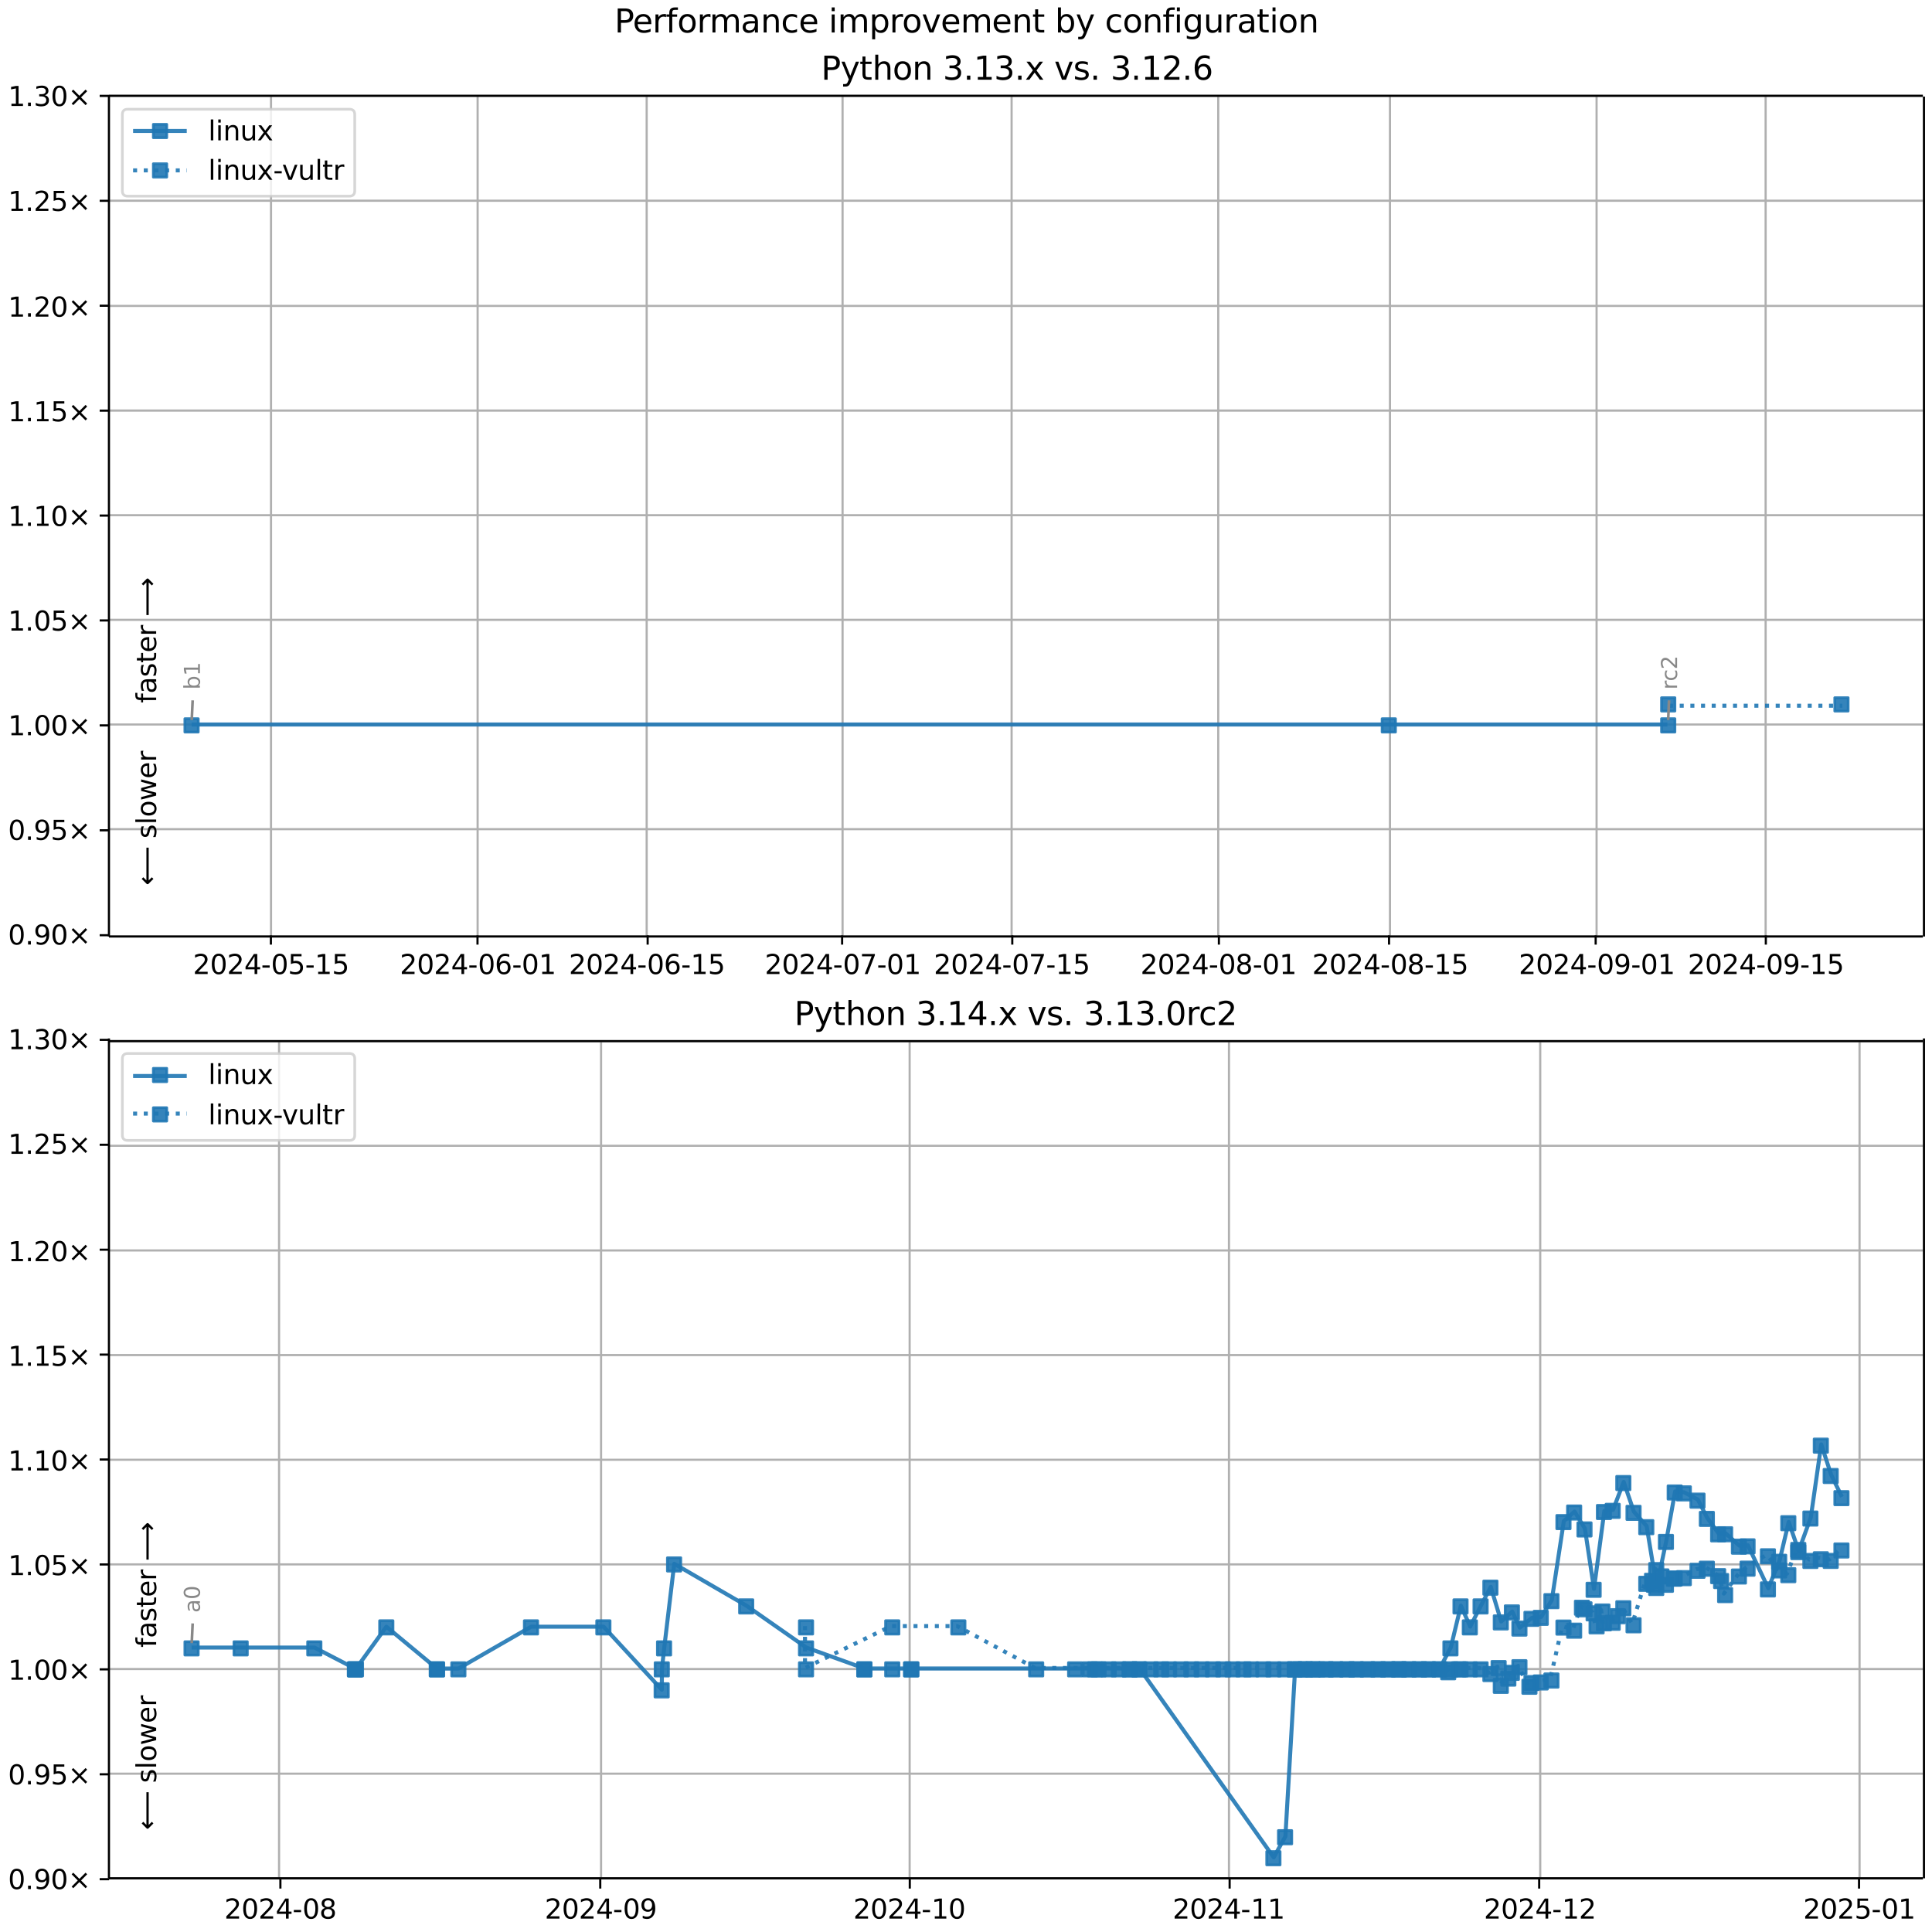 <?xml version="1.0" encoding="UTF-8"?>
<!DOCTYPE svg  PUBLIC '-//W3C//DTD SVG 1.1//EN'  'http://www.w3.org/Graphics/SVG/1.1/DTD/svg11.dtd'>
<svg width="720pt" height="720pt" version="1.1" viewBox="0 0 720 720" xmlns="http://www.w3.org/2000/svg" xmlns:xlink="http://www.w3.org/1999/xlink">
<defs>
<style type="text/css">*{stroke-linejoin: round; stroke-linecap: butt}</style>
</defs>
<path d="m0 720h720v-720h-720z" fill="#fff"/>
<path d="m40.6 349h676v-313h-676z" fill="#fff"/>
<path d="m101 349v-313" clip-path="url(#g)" fill="none" stroke="#b0b0b0" stroke-linecap="square" stroke-width=".8"/>
<defs>
<path id="k" d="m0 0v3.5" stroke="#000" stroke-width=".8"/>
</defs>
<use x="100.953" y="348.529" stroke="#000000" stroke-width=".8" xlink:href="#k"/>
<g transform="translate(71.9 363) scale(.1 -.1)">
<defs>
<path id="c" transform="scale(.016)" d="m1228 531h2203v-531h-2962v531q359 372 979 998 621 627 780 809 303 340 423 576 121 236 121 464 0 372-261 606-261 235-680 235-297 0-627-103-329-103-704-313v638q381 153 712 231 332 78 607 78 725 0 1156-363 431-362 431-968 0-288-108-546-107-257-392-607-78-91-497-524-418-433-1181-1211z"/>
<path id="b" transform="scale(.016)" d="m2034 4250q-487 0-733-480-245-479-245-1442 0-959 245-1439 246-480 733-480 491 0 736 480 246 480 246 1439 0 963-246 1442-245 480-736 480zm0 500q785 0 1199-621 414-620 414-1801 0-1178-414-1799-414-620-1199-620-784 0-1198 620-414 621-414 1799 0 1181 414 1801 414 621 1198 621z"/>
<path id="m" transform="scale(.016)" d="m2419 4116-1594-2491h1594v2491zm-166 550h794v-3041h666v-525h-666v-1100h-628v1100h-2106v609l1940 2957z"/>
<path id="f" transform="scale(.016)" d="m313 2009h1684v-512h-1684v512z"/>
<path id="l" transform="scale(.016)" d="m691 4666h2478v-532h-1900v-1143q137 47 274 70 138 23 276 23 781 0 1237-428 457-428 457-1159 0-753-469-1171-469-417-1322-417-294 0-599 50-304 50-629 150v635q281-153 581-228t634-75q541 0 856 284 316 284 316 772 0 487-316 771-315 285-856 285-253 0-505-56-251-56-513-175v2344z"/>
<path id="d" transform="scale(.016)" d="m794 531h1031v3560l-1122-225v575l1116 225h631v-4135h1031v-531h-2687v531z"/>
</defs>
<use xlink:href="#c"/>
<use transform="translate(63.6)" xlink:href="#b"/>
<use transform="translate(127)" xlink:href="#c"/>
<use transform="translate(191)" xlink:href="#m"/>
<use transform="translate(254)" xlink:href="#f"/>
<use transform="translate(291)" xlink:href="#b"/>
<use transform="translate(354)" xlink:href="#l"/>
<use transform="translate(418)" xlink:href="#f"/>
<use transform="translate(454)" xlink:href="#d"/>
<use transform="translate(518)" xlink:href="#l"/>
</g>
<path d="m178 349v-313" clip-path="url(#g)" fill="none" stroke="#b0b0b0" stroke-linecap="square" stroke-width=".8"/>
<use x="177.953" y="348.529" stroke="#000000" stroke-width=".8" xlink:href="#k"/>
<g transform="translate(149 363) scale(.1 -.1)">
<defs>
<path id="ah" transform="scale(.016)" d="m2113 2584q-425 0-674-291-248-290-248-796 0-503 248-796 249-292 674-292t673 292q248 293 248 796 0 506-248 796-248 291-673 291zm1253 1979v-575q-238 112-480 171-242 60-480 60-625 0-955-422-329-422-376-1275 184 272 462 417 279 145 613 145 703 0 1111-427 408-426 408-1160 0-719-425-1154-425-434-1131-434-810 0-1238 620-428 621-428 1799 0 1106 525 1764t1409 658q238 0 480-47t505-140z"/>
</defs>
<use xlink:href="#c"/>
<use transform="translate(63.6)" xlink:href="#b"/>
<use transform="translate(127)" xlink:href="#c"/>
<use transform="translate(191)" xlink:href="#m"/>
<use transform="translate(254)" xlink:href="#f"/>
<use transform="translate(291)" xlink:href="#b"/>
<use transform="translate(354)" xlink:href="#ah"/>
<use transform="translate(418)" xlink:href="#f"/>
<use transform="translate(454)" xlink:href="#b"/>
<use transform="translate(518)" xlink:href="#d"/>
</g>
<path d="m241 349v-313" clip-path="url(#g)" fill="none" stroke="#b0b0b0" stroke-linecap="square" stroke-width=".8"/>
<use x="241.365" y="348.529" stroke="#000000" stroke-width=".8" xlink:href="#k"/>
<g transform="translate(212 363) scale(.1 -.1)">
<use xlink:href="#c"/>
<use transform="translate(63.6)" xlink:href="#b"/>
<use transform="translate(127)" xlink:href="#c"/>
<use transform="translate(191)" xlink:href="#m"/>
<use transform="translate(254)" xlink:href="#f"/>
<use transform="translate(291)" xlink:href="#b"/>
<use transform="translate(354)" xlink:href="#ah"/>
<use transform="translate(418)" xlink:href="#f"/>
<use transform="translate(454)" xlink:href="#d"/>
<use transform="translate(518)" xlink:href="#l"/>
</g>
<path d="m314 349v-313" clip-path="url(#g)" fill="none" stroke="#b0b0b0" stroke-linecap="square" stroke-width=".8"/>
<use x="313.835" y="348.529" stroke="#000000" stroke-width=".8" xlink:href="#k"/>
<g transform="translate(285 363) scale(.1 -.1)">
<defs>
<path id="al" transform="scale(.016)" d="m525 4666h3e3v-269l-1694-4397h-659l1594 4134h-2241v532z"/>
</defs>
<use xlink:href="#c"/>
<use transform="translate(63.6)" xlink:href="#b"/>
<use transform="translate(127)" xlink:href="#c"/>
<use transform="translate(191)" xlink:href="#m"/>
<use transform="translate(254)" xlink:href="#f"/>
<use transform="translate(291)" xlink:href="#b"/>
<use transform="translate(354)" xlink:href="#al"/>
<use transform="translate(418)" xlink:href="#f"/>
<use transform="translate(454)" xlink:href="#b"/>
<use transform="translate(518)" xlink:href="#d"/>
</g>
<path d="m377 349v-313" clip-path="url(#g)" fill="none" stroke="#b0b0b0" stroke-linecap="square" stroke-width=".8"/>
<use x="377.247" y="348.529" stroke="#000000" stroke-width=".8" xlink:href="#k"/>
<g transform="translate(348 363) scale(.1 -.1)">
<use xlink:href="#c"/>
<use transform="translate(63.6)" xlink:href="#b"/>
<use transform="translate(127)" xlink:href="#c"/>
<use transform="translate(191)" xlink:href="#m"/>
<use transform="translate(254)" xlink:href="#f"/>
<use transform="translate(291)" xlink:href="#b"/>
<use transform="translate(354)" xlink:href="#al"/>
<use transform="translate(418)" xlink:href="#f"/>
<use transform="translate(454)" xlink:href="#d"/>
<use transform="translate(518)" xlink:href="#l"/>
</g>
<path d="m454 349v-313" clip-path="url(#g)" fill="none" stroke="#b0b0b0" stroke-linecap="square" stroke-width=".8"/>
<use x="454.247" y="348.529" stroke="#000000" stroke-width=".8" xlink:href="#k"/>
<g transform="translate(425 363) scale(.1 -.1)">
<defs>
<path id="ag" transform="scale(.016)" d="m2034 2216q-450 0-708-241-257-241-257-662 0-422 257-663 258-241 708-241t709 242q260 243 260 662 0 421-258 662-257 241-711 241zm-631 268q-406 100-633 378-226 279-226 679 0 559 398 884 399 325 1092 325 697 0 1094-325t397-884q0-400-227-679-226-278-629-378 456-106 710-416 255-309 255-755 0-679-414-1042-414-362-1186-362-771 0-1186 362-414 363-414 1042 0 446 256 755 257 310 713 416zm-231 997q0-362 226-565 227-203 636-203 407 0 636 203 230 203 230 565 0 363-230 566-229 203-636 203-409 0-636-203-226-203-226-566z"/>
</defs>
<use xlink:href="#c"/>
<use transform="translate(63.6)" xlink:href="#b"/>
<use transform="translate(127)" xlink:href="#c"/>
<use transform="translate(191)" xlink:href="#m"/>
<use transform="translate(254)" xlink:href="#f"/>
<use transform="translate(291)" xlink:href="#b"/>
<use transform="translate(354)" xlink:href="#ag"/>
<use transform="translate(418)" xlink:href="#f"/>
<use transform="translate(454)" xlink:href="#b"/>
<use transform="translate(518)" xlink:href="#d"/>
</g>
<path d="m518 349v-313" clip-path="url(#g)" fill="none" stroke="#b0b0b0" stroke-linecap="square" stroke-width=".8"/>
<use x="517.659" y="348.529" stroke="#000000" stroke-width=".8" xlink:href="#k"/>
<g transform="translate(489 363) scale(.1 -.1)">
<use xlink:href="#c"/>
<use transform="translate(63.6)" xlink:href="#b"/>
<use transform="translate(127)" xlink:href="#c"/>
<use transform="translate(191)" xlink:href="#m"/>
<use transform="translate(254)" xlink:href="#f"/>
<use transform="translate(291)" xlink:href="#b"/>
<use transform="translate(354)" xlink:href="#ag"/>
<use transform="translate(418)" xlink:href="#f"/>
<use transform="translate(454)" xlink:href="#d"/>
<use transform="translate(518)" xlink:href="#l"/>
</g>
<path d="m595 349v-313" clip-path="url(#g)" fill="none" stroke="#b0b0b0" stroke-linecap="square" stroke-width=".8"/>
<use x="594.659" y="348.529" stroke="#000000" stroke-width=".8" xlink:href="#k"/>
<g transform="translate(566 363) scale(.1 -.1)">
<defs>
<path id="w" transform="scale(.016)" d="m703 97v575q238-113 481-172 244-59 479-59 625 0 954 420 330 420 377 1277-181-269-460-413-278-144-615-144-700 0-1108 423-408 424-408 1159 0 718 425 1152 425 435 1131 435 810 0 1236-621 427-620 427-1801 0-1103-524-1761-523-658-1407-658-238 0-482 47-243 47-506 141zm1256 1978q425 0 673 290 249 291 249 798 0 503-249 795-248 292-673 292t-673-292-248-795q0-507 248-798 248-290 673-290z"/>
</defs>
<use xlink:href="#c"/>
<use transform="translate(63.6)" xlink:href="#b"/>
<use transform="translate(127)" xlink:href="#c"/>
<use transform="translate(191)" xlink:href="#m"/>
<use transform="translate(254)" xlink:href="#f"/>
<use transform="translate(291)" xlink:href="#b"/>
<use transform="translate(354)" xlink:href="#w"/>
<use transform="translate(418)" xlink:href="#f"/>
<use transform="translate(454)" xlink:href="#b"/>
<use transform="translate(518)" xlink:href="#d"/>
</g>
<path d="m658 349v-313" clip-path="url(#g)" fill="none" stroke="#b0b0b0" stroke-linecap="square" stroke-width=".8"/>
<use x="658.071" y="348.529" stroke="#000000" stroke-width=".8" xlink:href="#k"/>
<g transform="translate(629 363) scale(.1 -.1)">
<use xlink:href="#c"/>
<use transform="translate(63.6)" xlink:href="#b"/>
<use transform="translate(127)" xlink:href="#c"/>
<use transform="translate(191)" xlink:href="#m"/>
<use transform="translate(254)" xlink:href="#f"/>
<use transform="translate(291)" xlink:href="#b"/>
<use transform="translate(354)" xlink:href="#w"/>
<use transform="translate(418)" xlink:href="#f"/>
<use transform="translate(454)" xlink:href="#d"/>
<use transform="translate(518)" xlink:href="#l"/>
</g>
<path d="m40.6 349h676" clip-path="url(#g)" fill="none" stroke="#b0b0b0" stroke-linecap="square" stroke-width=".8"/>
<defs>
<path id="i" d="m0 0h-3.5" stroke="#000" stroke-width=".8"/>
</defs>
<use x="40.646" y="348.529" stroke="#000000" stroke-width=".8" xlink:href="#i"/>
<g transform="translate(3 352) scale(.1 -.1)">
<defs>
<path id="e" transform="scale(.016)" d="m684 794h660v-794h-660v794z"/>
<path id="j" transform="scale(.016)" d="m4488 3438-1429-1435 1429-1428-372-378-1435 1434-1434-1434-369 378 1425 1428-1425 1435 369 378 1434-1435 1435 1435 372-378z"/>
</defs>
<use xlink:href="#b"/>
<use transform="translate(63.6)" xlink:href="#e"/>
<use transform="translate(95.4)" xlink:href="#w"/>
<use transform="translate(159)" xlink:href="#b"/>
<use transform="translate(223)" xlink:href="#j"/>
</g>
<path d="m40.6 309h676" clip-path="url(#g)" fill="none" stroke="#b0b0b0" stroke-linecap="square" stroke-width=".8"/>
<use x="40.646" y="309.429" stroke="#000000" stroke-width=".8" xlink:href="#i"/>
<g transform="translate(3 313) scale(.1 -.1)">
<use xlink:href="#b"/>
<use transform="translate(63.6)" xlink:href="#e"/>
<use transform="translate(95.4)" xlink:href="#w"/>
<use transform="translate(159)" xlink:href="#l"/>
<use transform="translate(223)" xlink:href="#j"/>
</g>
<path d="m40.6 270h676" clip-path="url(#g)" fill="none" stroke="#b0b0b0" stroke-linecap="square" stroke-width=".8"/>
<use x="40.646" y="270.33" stroke="#000000" stroke-width=".8" xlink:href="#i"/>
<g transform="translate(3 274) scale(.1 -.1)">
<use xlink:href="#d"/>
<use transform="translate(63.6)" xlink:href="#e"/>
<use transform="translate(95.4)" xlink:href="#b"/>
<use transform="translate(159)" xlink:href="#b"/>
<use transform="translate(223)" xlink:href="#j"/>
</g>
<path d="m40.6 231h676" clip-path="url(#g)" fill="none" stroke="#b0b0b0" stroke-linecap="square" stroke-width=".8"/>
<use x="40.646" y="231.23" stroke="#000000" stroke-width=".8" xlink:href="#i"/>
<g transform="translate(3 235) scale(.1 -.1)">
<use xlink:href="#d"/>
<use transform="translate(63.6)" xlink:href="#e"/>
<use transform="translate(95.4)" xlink:href="#b"/>
<use transform="translate(159)" xlink:href="#l"/>
<use transform="translate(223)" xlink:href="#j"/>
</g>
<path d="m40.6 192h676" clip-path="url(#g)" fill="none" stroke="#b0b0b0" stroke-linecap="square" stroke-width=".8"/>
<use x="40.646" y="192.131" stroke="#000000" stroke-width=".8" xlink:href="#i"/>
<g transform="translate(3 196) scale(.1 -.1)">
<use xlink:href="#d"/>
<use transform="translate(63.6)" xlink:href="#e"/>
<use transform="translate(95.4)" xlink:href="#d"/>
<use transform="translate(159)" xlink:href="#b"/>
<use transform="translate(223)" xlink:href="#j"/>
</g>
<path d="m40.6 153h676" clip-path="url(#g)" fill="none" stroke="#b0b0b0" stroke-linecap="square" stroke-width=".8"/>
<use x="40.646" y="153.031" stroke="#000000" stroke-width=".8" xlink:href="#i"/>
<g transform="translate(3 157) scale(.1 -.1)">
<use xlink:href="#d"/>
<use transform="translate(63.6)" xlink:href="#e"/>
<use transform="translate(95.4)" xlink:href="#d"/>
<use transform="translate(159)" xlink:href="#l"/>
<use transform="translate(223)" xlink:href="#j"/>
</g>
<path d="m40.6 114h676" clip-path="url(#g)" fill="none" stroke="#b0b0b0" stroke-linecap="square" stroke-width=".8"/>
<use x="40.646" y="113.932" stroke="#000000" stroke-width=".8" xlink:href="#i"/>
<g transform="translate(3 118) scale(.1 -.1)">
<use xlink:href="#d"/>
<use transform="translate(63.6)" xlink:href="#e"/>
<use transform="translate(95.4)" xlink:href="#c"/>
<use transform="translate(159)" xlink:href="#b"/>
<use transform="translate(223)" xlink:href="#j"/>
</g>
<path d="m40.6 74.8h676" clip-path="url(#g)" fill="none" stroke="#b0b0b0" stroke-linecap="square" stroke-width=".8"/>
<use x="40.646" y="74.832" stroke="#000000" stroke-width=".8" xlink:href="#i"/>
<g transform="translate(3 78.6) scale(.1 -.1)">
<use xlink:href="#d"/>
<use transform="translate(63.6)" xlink:href="#e"/>
<use transform="translate(95.4)" xlink:href="#c"/>
<use transform="translate(159)" xlink:href="#l"/>
<use transform="translate(223)" xlink:href="#j"/>
</g>
<path d="m40.6 35.7h676" clip-path="url(#g)" fill="none" stroke="#b0b0b0" stroke-linecap="square" stroke-width=".8"/>
<use x="40.646" y="35.733" stroke="#000000" stroke-width=".8" xlink:href="#i"/>
<g transform="translate(3 39.5) scale(.1 -.1)">
<defs>
<path id="t" transform="scale(.016)" d="m2597 2516q453-97 707-404 255-306 255-756 0-690-475-1069-475-378-1350-378-293 0-604 58t-642 174v609q262-153 574-231 313-78 654-78 593 0 904 234t311 681q0 413-289 645-289 233-804 233h-544v519h569q465 0 712 186t247 536q0 359-255 551-254 193-729 193-260 0-557-57-297-56-653-174v562q360 100 674 150t592 50q719 0 1137-327 419-326 419-882 0-388-222-655t-631-370z"/>
</defs>
<use xlink:href="#d"/>
<use transform="translate(63.6)" xlink:href="#e"/>
<use transform="translate(95.4)" xlink:href="#t"/>
<use transform="translate(159)" xlink:href="#b"/>
<use transform="translate(223)" xlink:href="#j"/>
</g>
<path d="m71.4 270h446 104" clip-path="url(#g)" fill="none" stroke="#1f77b4" stroke-linecap="square" stroke-opacity=".9" stroke-width="1.5"/>
<defs>
<path id="a" d="m-2.5 2.5h5v-5h-5z" stroke="#1f77b4" stroke-opacity=".9"/>
</defs>
<g clip-path="url(#g)" fill="#1f77b4" fill-opacity=".9" stroke="#1f77b4" stroke-opacity=".9">
<use x="71.389" y="270.33" xlink:href="#a"/>
<use x="517.569" y="270.33" xlink:href="#a"/>
<use x="621.695" y="270.33" xlink:href="#a"/>
</g>
<g stroke="#1f77b4" stroke-opacity=".9">
<path d="m622 263h64.6" clip-path="url(#g)" fill="none" stroke-dasharray="1.5,2.475" stroke-width="1.5"/>
<g clip-path="url(#g)" fill="#1f77b4" fill-opacity=".9">
<use x="621.695" y="262.51" xlink:href="#a"/>
<use x="686.256" y="262.51" xlink:href="#a"/>
</g>
</g>
<path d="m40.6 349v-313" fill="none" stroke="#000" stroke-linecap="square" stroke-width=".8"/>
<path d="m717 349v-313" fill="none" stroke="#000" stroke-linecap="square" stroke-width=".8"/>
<path d="m40.6 349h676" fill="none" stroke="#000" stroke-linecap="square" stroke-width=".8"/>
<path d="m40.6 35.7h676" fill="none" stroke="#000" stroke-linecap="square" stroke-width=".8"/>
<path d="m71.8 261-0.348 7.35" fill="none" stroke="#888" stroke-linecap="round"/>
<g transform="translate(74.5 257) rotate(-90) scale(.08 -.08)" fill="#888">
<defs>
<path id="ak" transform="scale(.016)" d="m3116 1747q0 634-261 995t-717 361q-457 0-718-361t-261-995 261-995 718-361q456 0 717 361t261 995zm-1957 1222q182 312 458 463 277 152 661 152 638 0 1036-506 399-506 399-1331t-399-1332q-398-506-1036-506-384 0-661 152-276 152-458 464v-525h-578v4863h578v-1894z"/>
</defs>
<use xlink:href="#ak"/>
<use transform="translate(63.5)" xlink:href="#d"/>
</g>
<path d="m622 261-0.326 7.34" fill="none" stroke="#888" stroke-linecap="round"/>
<g transform="translate(625 257) rotate(-90) scale(.08 -.08)" fill="#888">
<defs>
<path id="n" transform="scale(.016)" d="m2631 2963q-97 56-211 82-114 27-251 27-488 0-749-317t-261-911v-1844h-578v3500h578v-544q182 319 472 473 291 155 707 155 59 0 131-8 72-7 159-23l3-590z"/>
<path id="ac" transform="scale(.016)" d="m3122 3366v-538q-244 135-489 202t-495 67q-560 0-870-355-309-354-309-995t309-996q310-354 870-354 250 0 495 67t489 202v-532q-241-112-499-168-257-57-548-57-791 0-1257 497-465 497-465 1341 0 856 470 1346 471 491 1290 491 265 0 518-55 253-54 491-163z"/>
</defs>
<use xlink:href="#n"/>
<use transform="translate(38.9)" xlink:href="#ac"/>
<use transform="translate(93.8)" xlink:href="#c"/>
</g>
<g clip-path="url(#g)">
<g transform="translate(58.2 262) rotate(-90) scale(.1 -.1)">
<defs>
<path id="ab" transform="scale(.016)" d="m2375 4863v-479h-550q-309 0-430-125-120-125-120-450v-309h947v-447h-947v-3053h-578v3053h-550v447h550v244q0 584 272 851 272 268 862 268h544z"/>
<path id="aa" transform="scale(.016)" d="m2194 1759q-697 0-966-159t-269-544q0-306 202-486 202-179 548-179 479 0 768 339t289 901v128h-572zm1147 238v-2e3h-575v531q-197-318-491-470t-719-152q-537 0-855 302-317 302-317 808 0 590 395 890 396 300 1180 300h807v57q0 397-261 614t-733 217q-300 0-585-72-284-72-546-216v532q315 122 612 182 297 61 578 61 760 0 1135-394 375-393 375-1193z"/>
<path id="y" transform="scale(.016)" d="m2834 3397v-544q-243 125-506 187-262 63-544 63-428 0-642-131t-214-394q0-200 153-314t616-217l197-44q612-131 870-370t258-667q0-488-386-773-386-284-1061-284-281 0-586 55t-642 164v594q319-166 628-249 309-82 613-82 406 0 624 139 219 139 219 392 0 234-158 359-157 125-692 241l-200 47q-534 112-772 345-237 233-237 639 0 494 350 762 350 269 994 269 318 0 599-47 282-46 519-140z"/>
<path id="p" transform="scale(.016)" d="m1172 4494v-994h1184v-447h-1184v-1900q0-428 117-550t477-122h590v-481h-590q-666 0-919 248-253 249-253 905v1900h-422v447h422v994h578z"/>
<path id="s" transform="scale(.016)" d="m3597 1894v-281h-2644q38-594 358-905t892-311q331 0 642 81t618 244v-544q-310-131-635-200t-659-69q-838 0-1327 487-489 488-489 1320 0 859 464 1363 464 505 1252 505 706 0 1117-455 411-454 411-1235zm-575 169q-6 471-264 752-258 282-683 282-481 0-770-272t-333-766l2050 4z"/>
<path id="am" transform="scale(.016)" d="m8863 2147v-281l-1229-1228-375 375 729 728h-7622v531h7622l-729 728 375 375 1229-1228z"/>
</defs>
<use xlink:href="#ab"/>
<use transform="translate(35.2)" xlink:href="#aa"/>
<use transform="translate(96.5)" xlink:href="#y"/>
<use transform="translate(149)" xlink:href="#p"/>
<use transform="translate(188)" xlink:href="#s"/>
<use transform="translate(249)" xlink:href="#n"/>
<use transform="translate(290)" xlink:href="#DejaVuSans-20"/>
<use transform="translate(322)" xlink:href="#am"/>
</g>
</g>
<g clip-path="url(#g)">
<g transform="translate(58.2 330) rotate(-90) scale(.1 -.1)">
<defs>
<path id="an" transform="scale(.016)" d="m313 1866v281l1228 1228 375-375-728-728h7621v-531h-7621l728-728-375-375-1228 1228z"/>
<path id="r" transform="scale(.016)" d="m603 4863h575v-4863h-575v4863z"/>
<path id="q" transform="scale(.016)" d="m1959 3097q-462 0-731-361t-269-989 267-989q268-361 733-361 460 0 728 362 269 363 269 988 0 622-269 986-268 364-728 364zm0 487q750 0 1178-488 429-487 429-1349 0-859-429-1349-428-489-1178-489-753 0-1180 489-426 490-426 1349 0 862 426 1349 427 488 1180 488z"/>
<path id="ai" transform="scale(.016)" d="m269 3500h575l719-2731 715 2731h678l719-2731 716 2731h575l-916-3500h-678l-753 2869-756-2869h-679l-915 3500z"/>
</defs>
<use xlink:href="#an"/>
<use transform="translate(143)" xlink:href="#DejaVuSans-20"/>
<use transform="translate(175)" xlink:href="#y"/>
<use transform="translate(227)" xlink:href="#r"/>
<use transform="translate(255)" xlink:href="#q"/>
<use transform="translate(316)" xlink:href="#ai"/>
<use transform="translate(398)" xlink:href="#s"/>
<use transform="translate(460)" xlink:href="#n"/>
</g>
</g>
<g transform="translate(306 29.7) scale(.12 -.12)">
<defs>
<path id="af" transform="scale(.016)" d="m1259 4147v-1753h794q441 0 681 228 241 228 241 650 0 419-241 647-240 228-681 228h-794zm-631 519h1425q785 0 1186-355 402-355 402-1039 0-691-402-1044-401-353-1186-353h-794v-1875h-631v4666z"/>
<path id="ad" transform="scale(.016)" d="m2059-325q-243-625-475-815-231-191-618-191h-460v481h338q237 0 368 113 132 112 291 531l103 262-1415 3444h609l1094-2737 1094 2737h609l-1538-3825z"/>
<path id="aj" transform="scale(.016)" d="m3513 2113v-2113h-575v2094q0 497-194 743-194 247-581 247-466 0-735-297-269-296-269-809v-1978h-578v4863h578v-1907q207 316 486 472 280 156 646 156 603 0 912-373 310-373 310-1098z"/>
<path id="o" transform="scale(.016)" d="m3513 2113v-2113h-575v2094q0 497-194 743-194 247-581 247-466 0-735-297-269-296-269-809v-1978h-578v3500h578v-544q207 316 486 472 280 156 646 156 603 0 912-373 310-373 310-1098z"/>
<path id="x" transform="scale(.016)" d="m3513 3500-1266-1703 1331-1797h-678l-1019 1375-1018-1375h-679l1360 1831-1244 1669h678l928-1247 928 1247h679z"/>
<path id="z" transform="scale(.016)" d="m191 3500h609l1094-2937 1094 2937h609l-1313-3500h-781l-1312 3500z"/>
</defs>
<use xlink:href="#af"/>
<use transform="translate(60.3)" xlink:href="#ad"/>
<use transform="translate(119)" xlink:href="#p"/>
<use transform="translate(159)" xlink:href="#aj"/>
<use transform="translate(222)" xlink:href="#q"/>
<use transform="translate(283)" xlink:href="#o"/>
<use transform="translate(347)" xlink:href="#DejaVuSans-20"/>
<use transform="translate(378)" xlink:href="#t"/>
<use transform="translate(442)" xlink:href="#e"/>
<use transform="translate(474)" xlink:href="#d"/>
<use transform="translate(537)" xlink:href="#t"/>
<use transform="translate(601)" xlink:href="#e"/>
<use transform="translate(633)" xlink:href="#x"/>
<use transform="translate(692)" xlink:href="#DejaVuSans-20"/>
<use transform="translate(724)" xlink:href="#z"/>
<use transform="translate(783)" xlink:href="#y"/>
<use transform="translate(835)" xlink:href="#e"/>
<use transform="translate(867)" xlink:href="#DejaVuSans-20"/>
<use transform="translate(899)" xlink:href="#t"/>
<use transform="translate(962)" xlink:href="#e"/>
<use transform="translate(994)" xlink:href="#d"/>
<use transform="translate(1058)" xlink:href="#c"/>
<use transform="translate(1121)" xlink:href="#e"/>
<use transform="translate(1153)" xlink:href="#ah"/>
</g>
<path d="m47.6 73.1h82.6q2 0 2-2v-28.4q0-2-2-2h-82.6q-2 0-2 2v28.4q0 2 2 2z" fill="#fff" opacity=".8" stroke="#ccc"/>
<path d="m49.6 48.8h10 10" fill="none" stroke="#1f77b4" stroke-linecap="square" stroke-opacity=".9" stroke-width="1.5"/>
<use x="59.646" y="48.831" fill="#1f77b4" fill-opacity=".9" stroke="#1f77b4" stroke-opacity=".9" xlink:href="#a"/>
<g transform="translate(77.6 52.3) scale(.1 -.1)">
<defs>
<path id="v" transform="scale(.016)" d="m603 3500h575v-3500h-575v3500zm0 1363h575v-729h-575v729z"/>
<path id="u" transform="scale(.016)" d="m544 1381v2119h575v-2097q0-497 193-746 194-248 582-248 465 0 735 297 271 297 271 810v1984h575v-3500h-575v538q-209-319-486-474-276-155-642-155-603 0-916 375-312 375-312 1097zm1447 2203z"/>
</defs>
<use xlink:href="#r"/>
<use transform="translate(27.8)" xlink:href="#v"/>
<use transform="translate(55.6)" xlink:href="#o"/>
<use transform="translate(119)" xlink:href="#u"/>
<use transform="translate(182)" xlink:href="#x"/>
</g>
<path d="m49.6 63.5h10 10" fill="none" stroke="#1f77b4" stroke-dasharray="1.5,2.475" stroke-opacity=".9" stroke-width="1.5"/>
<use x="59.646" y="63.509" fill="#1f77b4" fill-opacity=".9" stroke="#1f77b4" stroke-opacity=".9" xlink:href="#a"/>
<g transform="translate(77.6 67) scale(.1 -.1)">
<use xlink:href="#r"/>
<use transform="translate(27.8)" xlink:href="#v"/>
<use transform="translate(55.6)" xlink:href="#o"/>
<use transform="translate(119)" xlink:href="#u"/>
<use transform="translate(182)" xlink:href="#x"/>
<use transform="translate(242)" xlink:href="#f"/>
<use transform="translate(275)" xlink:href="#z"/>
<use transform="translate(334)" xlink:href="#u"/>
<use transform="translate(398)" xlink:href="#r"/>
<use transform="translate(425)" xlink:href="#p"/>
<use transform="translate(465)" xlink:href="#n"/>
</g>
<path d="m40.6 700h676v-313h-676z" fill="#fff"/>
<path d="m104 700v-313" clip-path="url(#h)" fill="none" stroke="#b0b0b0" stroke-linecap="square" stroke-width=".8"/>
<use x="104.495" y="700.322" stroke="#000000" stroke-width=".8" xlink:href="#k"/>
<g transform="translate(83.6 715) scale(.1 -.1)">
<use xlink:href="#c"/>
<use transform="translate(63.6)" xlink:href="#b"/>
<use transform="translate(127)" xlink:href="#c"/>
<use transform="translate(191)" xlink:href="#m"/>
<use transform="translate(254)" xlink:href="#f"/>
<use transform="translate(291)" xlink:href="#b"/>
<use transform="translate(354)" xlink:href="#ag"/>
</g>
<path d="m224 700v-313" clip-path="url(#h)" fill="none" stroke="#b0b0b0" stroke-linecap="square" stroke-width=".8"/>
<use x="223.695" y="700.322" stroke="#000000" stroke-width=".8" xlink:href="#k"/>
<g transform="translate(203 715) scale(.1 -.1)">
<use xlink:href="#c"/>
<use transform="translate(63.6)" xlink:href="#b"/>
<use transform="translate(127)" xlink:href="#c"/>
<use transform="translate(191)" xlink:href="#m"/>
<use transform="translate(254)" xlink:href="#f"/>
<use transform="translate(291)" xlink:href="#b"/>
<use transform="translate(354)" xlink:href="#w"/>
</g>
<path d="m339 700v-313" clip-path="url(#h)" fill="none" stroke="#b0b0b0" stroke-linecap="square" stroke-width=".8"/>
<use x="339.05" y="700.322" stroke="#000000" stroke-width=".8" xlink:href="#k"/>
<g transform="translate(318 715) scale(.1 -.1)">
<use xlink:href="#c"/>
<use transform="translate(63.6)" xlink:href="#b"/>
<use transform="translate(127)" xlink:href="#c"/>
<use transform="translate(191)" xlink:href="#m"/>
<use transform="translate(254)" xlink:href="#f"/>
<use transform="translate(291)" xlink:href="#d"/>
<use transform="translate(354)" xlink:href="#b"/>
</g>
<path d="m458 700v-313" clip-path="url(#h)" fill="none" stroke="#b0b0b0" stroke-linecap="square" stroke-width=".8"/>
<use x="458.25" y="700.322" stroke="#000000" stroke-width=".8" xlink:href="#k"/>
<g transform="translate(437 715) scale(.1 -.1)">
<use xlink:href="#c"/>
<use transform="translate(63.6)" xlink:href="#b"/>
<use transform="translate(127)" xlink:href="#c"/>
<use transform="translate(191)" xlink:href="#m"/>
<use transform="translate(254)" xlink:href="#f"/>
<use transform="translate(291)" xlink:href="#d"/>
<use transform="translate(354)" xlink:href="#d"/>
</g>
<path d="m574 700v-313" clip-path="url(#h)" fill="none" stroke="#b0b0b0" stroke-linecap="square" stroke-width=".8"/>
<use x="573.606" y="700.322" stroke="#000000" stroke-width=".8" xlink:href="#k"/>
<g transform="translate(553 715) scale(.1 -.1)">
<use xlink:href="#c"/>
<use transform="translate(63.6)" xlink:href="#b"/>
<use transform="translate(127)" xlink:href="#c"/>
<use transform="translate(191)" xlink:href="#m"/>
<use transform="translate(254)" xlink:href="#f"/>
<use transform="translate(291)" xlink:href="#d"/>
<use transform="translate(354)" xlink:href="#c"/>
</g>
<path d="m693 700v-313" clip-path="url(#h)" fill="none" stroke="#b0b0b0" stroke-linecap="square" stroke-width=".8"/>
<use x="692.806" y="700.322" stroke="#000000" stroke-width=".8" xlink:href="#k"/>
<g transform="translate(672 715) scale(.1 -.1)">
<use xlink:href="#c"/>
<use transform="translate(63.6)" xlink:href="#b"/>
<use transform="translate(127)" xlink:href="#c"/>
<use transform="translate(191)" xlink:href="#l"/>
<use transform="translate(254)" xlink:href="#f"/>
<use transform="translate(291)" xlink:href="#b"/>
<use transform="translate(354)" xlink:href="#d"/>
</g>
<path d="m40.6 700h676" clip-path="url(#h)" fill="none" stroke="#b0b0b0" stroke-linecap="square" stroke-width=".8"/>
<use x="40.646" y="700.322" stroke="#000000" stroke-width=".8" xlink:href="#i"/>
<g transform="translate(3 704) scale(.1 -.1)">
<use xlink:href="#b"/>
<use transform="translate(63.6)" xlink:href="#e"/>
<use transform="translate(95.4)" xlink:href="#w"/>
<use transform="translate(159)" xlink:href="#b"/>
<use transform="translate(223)" xlink:href="#j"/>
</g>
<path d="m40.6 661h676" clip-path="url(#h)" fill="none" stroke="#b0b0b0" stroke-linecap="square" stroke-width=".8"/>
<use x="40.646" y="661.222" stroke="#000000" stroke-width=".8" xlink:href="#i"/>
<g transform="translate(3 665) scale(.1 -.1)">
<use xlink:href="#b"/>
<use transform="translate(63.6)" xlink:href="#e"/>
<use transform="translate(95.4)" xlink:href="#w"/>
<use transform="translate(159)" xlink:href="#l"/>
<use transform="translate(223)" xlink:href="#j"/>
</g>
<path d="m40.6 622h676" clip-path="url(#h)" fill="none" stroke="#b0b0b0" stroke-linecap="square" stroke-width=".8"/>
<use x="40.646" y="622.123" stroke="#000000" stroke-width=".8" xlink:href="#i"/>
<g transform="translate(3 626) scale(.1 -.1)">
<use xlink:href="#d"/>
<use transform="translate(63.6)" xlink:href="#e"/>
<use transform="translate(95.4)" xlink:href="#b"/>
<use transform="translate(159)" xlink:href="#b"/>
<use transform="translate(223)" xlink:href="#j"/>
</g>
<path d="m40.6 583h676" clip-path="url(#h)" fill="none" stroke="#b0b0b0" stroke-linecap="square" stroke-width=".8"/>
<use x="40.646" y="583.023" stroke="#000000" stroke-width=".8" xlink:href="#i"/>
<g transform="translate(3 587) scale(.1 -.1)">
<use xlink:href="#d"/>
<use transform="translate(63.6)" xlink:href="#e"/>
<use transform="translate(95.4)" xlink:href="#b"/>
<use transform="translate(159)" xlink:href="#l"/>
<use transform="translate(223)" xlink:href="#j"/>
</g>
<path d="m40.6 544h676" clip-path="url(#h)" fill="none" stroke="#b0b0b0" stroke-linecap="square" stroke-width=".8"/>
<use x="40.646" y="543.923" stroke="#000000" stroke-width=".8" xlink:href="#i"/>
<g transform="translate(3 548) scale(.1 -.1)">
<use xlink:href="#d"/>
<use transform="translate(63.6)" xlink:href="#e"/>
<use transform="translate(95.4)" xlink:href="#d"/>
<use transform="translate(159)" xlink:href="#b"/>
<use transform="translate(223)" xlink:href="#j"/>
</g>
<path d="m40.6 505h676" clip-path="url(#h)" fill="none" stroke="#b0b0b0" stroke-linecap="square" stroke-width=".8"/>
<use x="40.646" y="504.824" stroke="#000000" stroke-width=".8" xlink:href="#i"/>
<g transform="translate(3 509) scale(.1 -.1)">
<use xlink:href="#d"/>
<use transform="translate(63.6)" xlink:href="#e"/>
<use transform="translate(95.4)" xlink:href="#d"/>
<use transform="translate(159)" xlink:href="#l"/>
<use transform="translate(223)" xlink:href="#j"/>
</g>
<path d="m40.6 466h676" clip-path="url(#h)" fill="none" stroke="#b0b0b0" stroke-linecap="square" stroke-width=".8"/>
<use x="40.646" y="465.724" stroke="#000000" stroke-width=".8" xlink:href="#i"/>
<g transform="translate(3 470) scale(.1 -.1)">
<use xlink:href="#d"/>
<use transform="translate(63.6)" xlink:href="#e"/>
<use transform="translate(95.4)" xlink:href="#c"/>
<use transform="translate(159)" xlink:href="#b"/>
<use transform="translate(223)" xlink:href="#j"/>
</g>
<path d="m40.6 427h676" clip-path="url(#h)" fill="none" stroke="#b0b0b0" stroke-linecap="square" stroke-width=".8"/>
<use x="40.646" y="426.625" stroke="#000000" stroke-width=".8" xlink:href="#i"/>
<g transform="translate(3 430) scale(.1 -.1)">
<use xlink:href="#d"/>
<use transform="translate(63.6)" xlink:href="#e"/>
<use transform="translate(95.4)" xlink:href="#c"/>
<use transform="translate(159)" xlink:href="#l"/>
<use transform="translate(223)" xlink:href="#j"/>
</g>
<path d="m40.6 388h676" clip-path="url(#h)" fill="none" stroke="#b0b0b0" stroke-linecap="square" stroke-width=".8"/>
<use x="40.646" y="387.525" stroke="#000000" stroke-width=".8" xlink:href="#i"/>
<g transform="translate(3 391) scale(.1 -.1)">
<use xlink:href="#d"/>
<use transform="translate(63.6)" xlink:href="#e"/>
<use transform="translate(95.4)" xlink:href="#t"/>
<use transform="translate(159)" xlink:href="#b"/>
<use transform="translate(223)" xlink:href="#j"/>
</g>
<g stroke="#1f77b4" stroke-opacity=".9">
<path d="m71.4 614h18.3 27.5l15.1 7.82h0.025 0.366l11.3-15.6 18.8 15.6h0.132 7.92l27.1-15.6h27l21.7 23.5 0.043-7.82 0.855-7.82 3.73-31.3 26.9 15.6 22.3 15.6 21.7 7.82h0.04 10.4 6.98 0.16 81.4 3.54l50 70.4 4.34-7.82 3.63-62.6h3.92 2.84 4.84 3.64 4.24 3.4 4.22 3.95 3.65 4 3.78 3.92 3.39 4.1l4.12-7.82 3.76-15.6 3.47 7.82 4.01-7.82 3.66-6.98 3.88 12.9 4.13-3.72 2.8 6.02 4.49-3.62 3.46-0.372 3.98-6.23 4.49-29.5 3.98-3.56 3.86 6.31 3.4 22.5 3.85-29 3.25-0.437 3.97-10.4 3.8 11.1 4.75 5.34 3.71 22.7 3.61-17.2 3.28-18.4 3.39 0.331 5.1 2.71 3.48 6.8 4.21 5.77 2.61-0.035 5.14 4.61 3.21-0.114 7.59 16 4.21-10.3 3.4-14.4 3.72 10.8 4.52-12.5 3.89-27.2 3.68 11.3 4.01 8.25" clip-path="url(#h)" fill="none" stroke-linecap="square" stroke-width="1.5"/>
<g clip-path="url(#h)" fill="#1f77b4" fill-opacity=".9">
<use x="71.389" y="614.303" xlink:href="#a"/>
<use x="89.684" y="614.303" xlink:href="#a"/>
<use x="117.14" y="614.303" xlink:href="#a"/>
<use x="132.268" y="622.123" xlink:href="#a"/>
<use x="132.292" y="622.123" xlink:href="#a"/>
<use x="132.659" y="622.123" xlink:href="#a"/>
<use x="143.964" y="606.483" xlink:href="#a"/>
<use x="162.767" y="622.123" xlink:href="#a"/>
<use x="162.899" y="622.123" xlink:href="#a"/>
<use x="170.819" y="622.123" xlink:href="#a"/>
<use x="197.886" y="606.483" xlink:href="#a"/>
<use x="224.862" y="606.483" xlink:href="#a"/>
<use x="246.585" y="629.942" xlink:href="#a"/>
<use x="246.628" y="622.123" xlink:href="#a"/>
<use x="247.483" y="614.303" xlink:href="#a"/>
<use x="251.217" y="583.023" xlink:href="#a"/>
<use x="278.088" y="598.663" xlink:href="#a"/>
<use x="300.379" y="614.303" xlink:href="#a"/>
<use x="322.097" y="622.123" xlink:href="#a"/>
<use x="322.138" y="622.123" xlink:href="#a"/>
<use x="332.523" y="622.123" xlink:href="#a"/>
<use x="339.506" y="622.123" xlink:href="#a"/>
<use x="339.666" y="622.123" xlink:href="#a"/>
<use x="421.02" y="622.123" xlink:href="#a"/>
<use x="424.558" y="622.123" xlink:href="#a"/>
<use x="474.561" y="692.502" xlink:href="#a"/>
<use x="478.902" y="684.682" xlink:href="#a"/>
<use x="482.533" y="622.123" xlink:href="#a"/>
<use x="486.457" y="622.123" xlink:href="#a"/>
<use x="489.3" y="622.123" xlink:href="#a"/>
<use x="494.143" y="622.123" xlink:href="#a"/>
<use x="497.783" y="622.123" xlink:href="#a"/>
<use x="502.02" y="622.123" xlink:href="#a"/>
<use x="505.417" y="622.123" xlink:href="#a"/>
<use x="509.64" y="622.123" xlink:href="#a"/>
<use x="513.586" y="622.123" xlink:href="#a"/>
<use x="517.234" y="622.123" xlink:href="#a"/>
<use x="521.235" y="622.123" xlink:href="#a"/>
<use x="525.017" y="622.123" xlink:href="#a"/>
<use x="528.935" y="622.123" xlink:href="#a"/>
<use x="532.322" y="622.123" xlink:href="#a"/>
<use x="536.422" y="622.123" xlink:href="#a"/>
<use x="540.538" y="614.303" xlink:href="#a"/>
<use x="544.294" y="598.663" xlink:href="#a"/>
<use x="547.76" y="606.483" xlink:href="#a"/>
<use x="551.771" y="598.663" xlink:href="#a"/>
<use x="555.432" y="591.68" xlink:href="#a"/>
<use x="559.309" y="604.624" xlink:href="#a"/>
<use x="563.44" y="600.906" xlink:href="#a"/>
<use x="566.244" y="606.923" xlink:href="#a"/>
<use x="570.732" y="603.301" xlink:href="#a"/>
<use x="574.192" y="602.929" xlink:href="#a"/>
<use x="578.17" y="596.702" xlink:href="#a"/>
<use x="582.659" y="567.242" xlink:href="#a"/>
<use x="586.637" y="563.678" xlink:href="#a"/>
<use x="590.495" y="569.983" xlink:href="#a"/>
<use x="593.899" y="592.471" xlink:href="#a"/>
<use x="597.744" y="563.483" xlink:href="#a"/>
<use x="600.999" y="563.046" xlink:href="#a"/>
<use x="604.972" y="552.692" xlink:href="#a"/>
<use x="608.777" y="563.793" xlink:href="#a"/>
<use x="613.526" y="569.131" xlink:href="#a"/>
<use x="617.233" y="591.802" xlink:href="#a"/>
<use x="620.84" y="574.635" xlink:href="#a"/>
<use x="624.12" y="556.209" xlink:href="#a"/>
<use x="627.507" y="556.54" xlink:href="#a"/>
<use x="632.61" y="559.247" xlink:href="#a"/>
<use x="636.089" y="566.047" xlink:href="#a"/>
<use x="640.301" y="571.816" xlink:href="#a"/>
<use x="642.911" y="571.781" xlink:href="#a"/>
<use x="648.049" y="576.394" xlink:href="#a"/>
<use x="651.259" y="576.28" xlink:href="#a"/>
<use x="658.845" y="592.329" xlink:href="#a"/>
<use x="663.053" y="582.04" xlink:href="#a"/>
<use x="666.449" y="567.645" xlink:href="#a"/>
<use x="670.168" y="578.43" xlink:href="#a"/>
<use x="674.685" y="565.916" xlink:href="#a"/>
<use x="678.571" y="538.75" xlink:href="#a"/>
<use x="682.247" y="550.058" xlink:href="#a"/>
<use x="686.256" y="558.312" xlink:href="#a"/>
</g>
</g>
<g stroke="#1f77b4" stroke-opacity=".9">
<path d="m300 606v15.6l32.1-15.6h24.6l29 15.6h14.5 5.53 1.88 1.32 3.8 3.74 4.08 3.54 4.29 3.91 2.95 4.39 3.89 3.84 4.22 3.84 3.45 4.08 2.88 4.52 3.75 4.34 3.63 1.96 1.96 2.84 1.73 3.11 3.64 4.24 3.4 4.22 3.95 3.65 4 0.29 3.49 3.92 3.39 4.1l3.28 1.08 0.838-1.08h3.13 0.63 3.47 4.01l3.66 1.76 3.06-2.24 0.819 6.63 2.8-2.71 1.33-2.15 2.8-2.09 3.73 7.27 0.756-1.38 3.46-0.219 3.98-0.721 4.49-19.7 3.98 1.15 2.91-8.55 0.946 0.584 3.4 1.5 1.1 4.83 2.18-5.52 0.56 4.39 3.25-0.192 1.92-2.45 2.05-2.97 3.8 6.35 4.75-15.5 2.13-1.13 0.666 1.47 0.91-5.46 1.93 2.37 1.67 3.12 2.97-2.27 0.308-0.071 3.39-0.151 5.1-2.73 3.48-0.781 4.21 2.78 1.11 1.82 1.5 5.25 5.14-6.93 3.21-2.93 7.59-4.61 4.21 5.27 3.4 1.77 3.72-9.4 4.52 4.11 3.89-0.63 3.68 0.611 4.01-3.88" clip-path="url(#h)" fill="none" stroke-dasharray="1.5,2.475" stroke-width="1.5"/>
<g clip-path="url(#h)" fill="#1f77b4" fill-opacity=".9">
<use x="300.379" y="606.483" xlink:href="#a"/>
<use x="300.379" y="622.123" xlink:href="#a"/>
<use x="332.523" y="606.483" xlink:href="#a"/>
<use x="357.146" y="606.483" xlink:href="#a"/>
<use x="386.147" y="622.123" xlink:href="#a"/>
<use x="400.678" y="622.123" xlink:href="#a"/>
<use x="406.203" y="622.123" xlink:href="#a"/>
<use x="408.08" y="622.123" xlink:href="#a"/>
<use x="409.399" y="622.123" xlink:href="#a"/>
<use x="413.195" y="622.123" xlink:href="#a"/>
<use x="416.936" y="622.123" xlink:href="#a"/>
<use x="421.02" y="622.123" xlink:href="#a"/>
<use x="424.558" y="622.123" xlink:href="#a"/>
<use x="428.845" y="622.123" xlink:href="#a"/>
<use x="432.753" y="622.123" xlink:href="#a"/>
<use x="435.701" y="622.123" xlink:href="#a"/>
<use x="440.094" y="622.123" xlink:href="#a"/>
<use x="443.98" y="622.123" xlink:href="#a"/>
<use x="447.819" y="622.123" xlink:href="#a"/>
<use x="452.037" y="622.123" xlink:href="#a"/>
<use x="455.881" y="622.123" xlink:href="#a"/>
<use x="459.331" y="622.123" xlink:href="#a"/>
<use x="463.407" y="622.123" xlink:href="#a"/>
<use x="466.291" y="622.123" xlink:href="#a"/>
<use x="470.808" y="622.123" xlink:href="#a"/>
<use x="474.561" y="622.123" xlink:href="#a"/>
<use x="478.902" y="622.123" xlink:href="#a"/>
<use x="482.533" y="622.123" xlink:href="#a"/>
<use x="484.495" y="622.123" xlink:href="#a"/>
<use x="486.457" y="622.123" xlink:href="#a"/>
<use x="489.3" y="622.123" xlink:href="#a"/>
<use x="491.029" y="622.123" xlink:href="#a"/>
<use x="494.143" y="622.123" xlink:href="#a"/>
<use x="497.783" y="622.123" xlink:href="#a"/>
<use x="502.02" y="622.123" xlink:href="#a"/>
<use x="505.417" y="622.123" xlink:href="#a"/>
<use x="509.64" y="622.123" xlink:href="#a"/>
<use x="513.586" y="622.123" xlink:href="#a"/>
<use x="517.234" y="622.123" xlink:href="#a"/>
<use x="521.235" y="622.123" xlink:href="#a"/>
<use x="521.525" y="622.123" xlink:href="#a"/>
<use x="525.017" y="622.123" xlink:href="#a"/>
<use x="528.935" y="622.123" xlink:href="#a"/>
<use x="532.322" y="622.123" xlink:href="#a"/>
<use x="536.422" y="622.123" xlink:href="#a"/>
<use x="539.7" y="623.201" xlink:href="#a"/>
<use x="540.538" y="622.123" xlink:href="#a"/>
<use x="543.664" y="622.123" xlink:href="#a"/>
<use x="544.294" y="622.123" xlink:href="#a"/>
<use x="547.76" y="622.123" xlink:href="#a"/>
<use x="551.771" y="622.123" xlink:href="#a"/>
<use x="555.432" y="623.878" xlink:href="#a"/>
<use x="558.491" y="621.641" xlink:href="#a"/>
<use x="559.309" y="628.271" xlink:href="#a"/>
<use x="562.11" y="625.565" xlink:href="#a"/>
<use x="563.44" y="623.417" xlink:href="#a"/>
<use x="566.244" y="621.325" xlink:href="#a"/>
<use x="569.976" y="628.597" xlink:href="#a"/>
<use x="570.732" y="627.22" xlink:href="#a"/>
<use x="574.192" y="627.001" xlink:href="#a"/>
<use x="578.17" y="626.279" xlink:href="#a"/>
<use x="582.659" y="606.56" xlink:href="#a"/>
<use x="586.637" y="607.711" xlink:href="#a"/>
<use x="589.549" y="599.162" xlink:href="#a"/>
<use x="590.495" y="599.747" xlink:href="#a"/>
<use x="593.899" y="601.251" xlink:href="#a"/>
<use x="595.003" y="606.084" xlink:href="#a"/>
<use x="597.184" y="600.565" xlink:href="#a"/>
<use x="597.744" y="604.955" xlink:href="#a"/>
<use x="600.999" y="604.763" xlink:href="#a"/>
<use x="602.918" y="602.317" xlink:href="#a"/>
<use x="604.972" y="599.347" xlink:href="#a"/>
<use x="608.777" y="605.697" xlink:href="#a"/>
<use x="613.526" y="590.234" xlink:href="#a"/>
<use x="615.658" y="589.109" xlink:href="#a"/>
<use x="616.323" y="590.58" xlink:href="#a"/>
<use x="617.233" y="585.121" xlink:href="#a"/>
<use x="619.166" y="587.493" xlink:href="#a"/>
<use x="620.84" y="590.613" xlink:href="#a"/>
<use x="623.811" y="588.344" xlink:href="#a"/>
<use x="624.12" y="588.273" xlink:href="#a"/>
<use x="627.507" y="588.122" xlink:href="#a"/>
<use x="632.61" y="585.391" xlink:href="#a"/>
<use x="636.089" y="584.609" xlink:href="#a"/>
<use x="640.301" y="587.391" xlink:href="#a"/>
<use x="641.415" y="589.207" xlink:href="#a"/>
<use x="642.911" y="594.454" xlink:href="#a"/>
<use x="648.049" y="587.525" xlink:href="#a"/>
<use x="651.259" y="584.592" xlink:href="#a"/>
<use x="658.845" y="579.982" xlink:href="#a"/>
<use x="663.053" y="585.25" xlink:href="#a"/>
<use x="666.449" y="587.018" xlink:href="#a"/>
<use x="670.168" y="577.615" xlink:href="#a"/>
<use x="674.685" y="581.722" xlink:href="#a"/>
<use x="678.571" y="581.091" xlink:href="#a"/>
<use x="682.247" y="581.703" xlink:href="#a"/>
<use x="686.256" y="577.819" xlink:href="#a"/>
</g>
</g>
<path d="m40.6 700v-313" fill="none" stroke="#000" stroke-linecap="square" stroke-width=".8"/>
<path d="m717 700v-313" fill="none" stroke="#000" stroke-linecap="square" stroke-width=".8"/>
<path d="m40.6 700h676" fill="none" stroke="#000" stroke-linecap="square" stroke-width=".8"/>
<path d="m40.6 388h676" fill="none" stroke="#000" stroke-linecap="square" stroke-width=".8"/>
<path d="m71.8 605-0.349 7.35" fill="none" stroke="#888" stroke-linecap="round"/>
<g transform="translate(74.5 601) rotate(-90) scale(.08 -.08)" fill="#888">
<use xlink:href="#aa"/>
<use transform="translate(61.3)" xlink:href="#b"/>
</g>
<g clip-path="url(#h)">
<g transform="translate(58.2 614) rotate(-90) scale(.1 -.1)">
<use xlink:href="#ab"/>
<use transform="translate(35.2)" xlink:href="#aa"/>
<use transform="translate(96.5)" xlink:href="#y"/>
<use transform="translate(149)" xlink:href="#p"/>
<use transform="translate(188)" xlink:href="#s"/>
<use transform="translate(249)" xlink:href="#n"/>
<use transform="translate(290)" xlink:href="#DejaVuSans-20"/>
<use transform="translate(322)" xlink:href="#am"/>
</g>
</g>
<g clip-path="url(#h)">
<g transform="translate(58.2 682) rotate(-90) scale(.1 -.1)">
<use xlink:href="#an"/>
<use transform="translate(143)" xlink:href="#DejaVuSans-20"/>
<use transform="translate(175)" xlink:href="#y"/>
<use transform="translate(227)" xlink:href="#r"/>
<use transform="translate(255)" xlink:href="#q"/>
<use transform="translate(316)" xlink:href="#ai"/>
<use transform="translate(398)" xlink:href="#s"/>
<use transform="translate(460)" xlink:href="#n"/>
</g>
</g>
<g transform="translate(296 382) scale(.12 -.12)">
<use xlink:href="#af"/>
<use transform="translate(60.3)" xlink:href="#ad"/>
<use transform="translate(119)" xlink:href="#p"/>
<use transform="translate(159)" xlink:href="#aj"/>
<use transform="translate(222)" xlink:href="#q"/>
<use transform="translate(283)" xlink:href="#o"/>
<use transform="translate(347)" xlink:href="#DejaVuSans-20"/>
<use transform="translate(378)" xlink:href="#t"/>
<use transform="translate(442)" xlink:href="#e"/>
<use transform="translate(474)" xlink:href="#d"/>
<use transform="translate(537)" xlink:href="#m"/>
<use transform="translate(601)" xlink:href="#e"/>
<use transform="translate(633)" xlink:href="#x"/>
<use transform="translate(692)" xlink:href="#DejaVuSans-20"/>
<use transform="translate(724)" xlink:href="#z"/>
<use transform="translate(783)" xlink:href="#y"/>
<use transform="translate(835)" xlink:href="#e"/>
<use transform="translate(867)" xlink:href="#DejaVuSans-20"/>
<use transform="translate(899)" xlink:href="#t"/>
<use transform="translate(962)" xlink:href="#e"/>
<use transform="translate(994)" xlink:href="#d"/>
<use transform="translate(1058)" xlink:href="#t"/>
<use transform="translate(1121)" xlink:href="#e"/>
<use transform="translate(1153)" xlink:href="#b"/>
<use transform="translate(1217)" xlink:href="#n"/>
<use transform="translate(1256)" xlink:href="#ac"/>
<use transform="translate(1311)" xlink:href="#c"/>
</g>
<path d="m47.6 425h82.6q2 0 2-2v-28.4q0-2-2-2h-82.6q-2 0-2 2v28.4q0 2 2 2z" fill="#fff" opacity=".8" stroke="#ccc"/>
<path d="m49.6 401h10 10" fill="none" stroke="#1f77b4" stroke-linecap="square" stroke-opacity=".9" stroke-width="1.5"/>
<use x="59.646" y="400.624" fill="#1f77b4" fill-opacity=".9" stroke="#1f77b4" stroke-opacity=".9" xlink:href="#a"/>
<g transform="translate(77.6 404) scale(.1 -.1)">
<use xlink:href="#r"/>
<use transform="translate(27.8)" xlink:href="#v"/>
<use transform="translate(55.6)" xlink:href="#o"/>
<use transform="translate(119)" xlink:href="#u"/>
<use transform="translate(182)" xlink:href="#x"/>
</g>
<path d="m49.6 415h10 10" fill="none" stroke="#1f77b4" stroke-dasharray="1.5,2.475" stroke-opacity=".9" stroke-width="1.5"/>
<use x="59.646" y="415.302" fill="#1f77b4" fill-opacity=".9" stroke="#1f77b4" stroke-opacity=".9" xlink:href="#a"/>
<g transform="translate(77.6 419) scale(.1 -.1)">
<use xlink:href="#r"/>
<use transform="translate(27.8)" xlink:href="#v"/>
<use transform="translate(55.6)" xlink:href="#o"/>
<use transform="translate(119)" xlink:href="#u"/>
<use transform="translate(182)" xlink:href="#x"/>
<use transform="translate(242)" xlink:href="#f"/>
<use transform="translate(275)" xlink:href="#z"/>
<use transform="translate(334)" xlink:href="#u"/>
<use transform="translate(398)" xlink:href="#r"/>
<use transform="translate(425)" xlink:href="#p"/>
<use transform="translate(465)" xlink:href="#n"/>
</g>
<g transform="translate(229 12.1) scale(.12 -.12)">
<defs>
<path id="ae" transform="scale(.016)" d="m3328 2828q216 388 516 572t706 184q547 0 844-383 297-382 297-1088v-2113h-578v2094q0 503-179 746-178 244-543 244-447 0-707-297-259-296-259-809v-1978h-578v2094q0 506-178 748t-550 242q-441 0-701-298-259-298-259-808v-1978h-578v3500h578v-544q197 322 472 475t653 153q382 0 649-194 267-193 395-562z"/>
<path id="ao" transform="scale(.016)" d="m1159 525v-1856h-578v4831h578v-531q182 312 458 463 277 152 661 152 638 0 1036-506 399-506 399-1331t-399-1332q-398-506-1036-506-384 0-661 152-276 152-458 464zm1957 1222q0 634-261 995t-717 361q-457 0-718-361t-261-995 261-995 718-361q456 0 717 361t261 995z"/>
<path id="ap" transform="scale(.016)" d="m2906 1791q0 625-258 968-257 344-723 344-462 0-720-344-258-343-258-968 0-622 258-966t720-344q466 0 723 344 258 344 258 966zm575-1357q0-893-397-1329-396-436-1215-436-303 0-572 45t-522 139v559q253-137 500-202 247-66 503-66 566 0 847 295t281 892v285q-178-310-456-463t-666-153q-643 0-1037 490-394 491-394 1301 0 812 394 1302 394 491 1037 491 388 0 666-153t456-462v531h575v-3066z"/>
</defs>
<use xlink:href="#af"/>
<use transform="translate(56.7)" xlink:href="#s"/>
<use transform="translate(118)" xlink:href="#n"/>
<use transform="translate(159)" xlink:href="#ab"/>
<use transform="translate(195)" xlink:href="#q"/>
<use transform="translate(256)" xlink:href="#n"/>
<use transform="translate(295)" xlink:href="#ae"/>
<use transform="translate(392)" xlink:href="#aa"/>
<use transform="translate(454)" xlink:href="#o"/>
<use transform="translate(517)" xlink:href="#ac"/>
<use transform="translate(572)" xlink:href="#s"/>
<use transform="translate(634)" xlink:href="#DejaVuSans-20"/>
<use transform="translate(665)" xlink:href="#v"/>
<use transform="translate(693)" xlink:href="#ae"/>
<use transform="translate(791)" xlink:href="#ao"/>
<use transform="translate(854)" xlink:href="#n"/>
<use transform="translate(893)" xlink:href="#q"/>
<use transform="translate(954)" xlink:href="#z"/>
<use transform="translate(1013)" xlink:href="#s"/>
<use transform="translate(1075)" xlink:href="#ae"/>
<use transform="translate(1172)" xlink:href="#s"/>
<use transform="translate(1234)" xlink:href="#o"/>
<use transform="translate(1297)" xlink:href="#p"/>
<use transform="translate(1336)" xlink:href="#DejaVuSans-20"/>
<use transform="translate(1368)" xlink:href="#ak"/>
<use transform="translate(1432)" xlink:href="#ad"/>
<use transform="translate(1491)" xlink:href="#DejaVuSans-20"/>
<use transform="translate(1523)" xlink:href="#ac"/>
<use transform="translate(1578)" xlink:href="#q"/>
<use transform="translate(1639)" xlink:href="#o"/>
<use transform="translate(1702)" xlink:href="#ab"/>
<use transform="translate(1737)" xlink:href="#v"/>
<use transform="translate(1765)" xlink:href="#ap"/>
<use transform="translate(1829)" xlink:href="#u"/>
<use transform="translate(1892)" xlink:href="#n"/>
<use transform="translate(1933)" xlink:href="#aa"/>
<use transform="translate(1994)" xlink:href="#p"/>
<use transform="translate(2034)" xlink:href="#v"/>
<use transform="translate(2061)" xlink:href="#q"/>
<use transform="translate(2123)" xlink:href="#o"/>
</g>
<defs>
<clipPath id="g">
<rect x="40.6" y="35.7" width="676" height="313"/>
</clipPath>
<clipPath id="h">
<rect x="40.6" y="388" width="676" height="313"/>
</clipPath>
</defs>
</svg>
